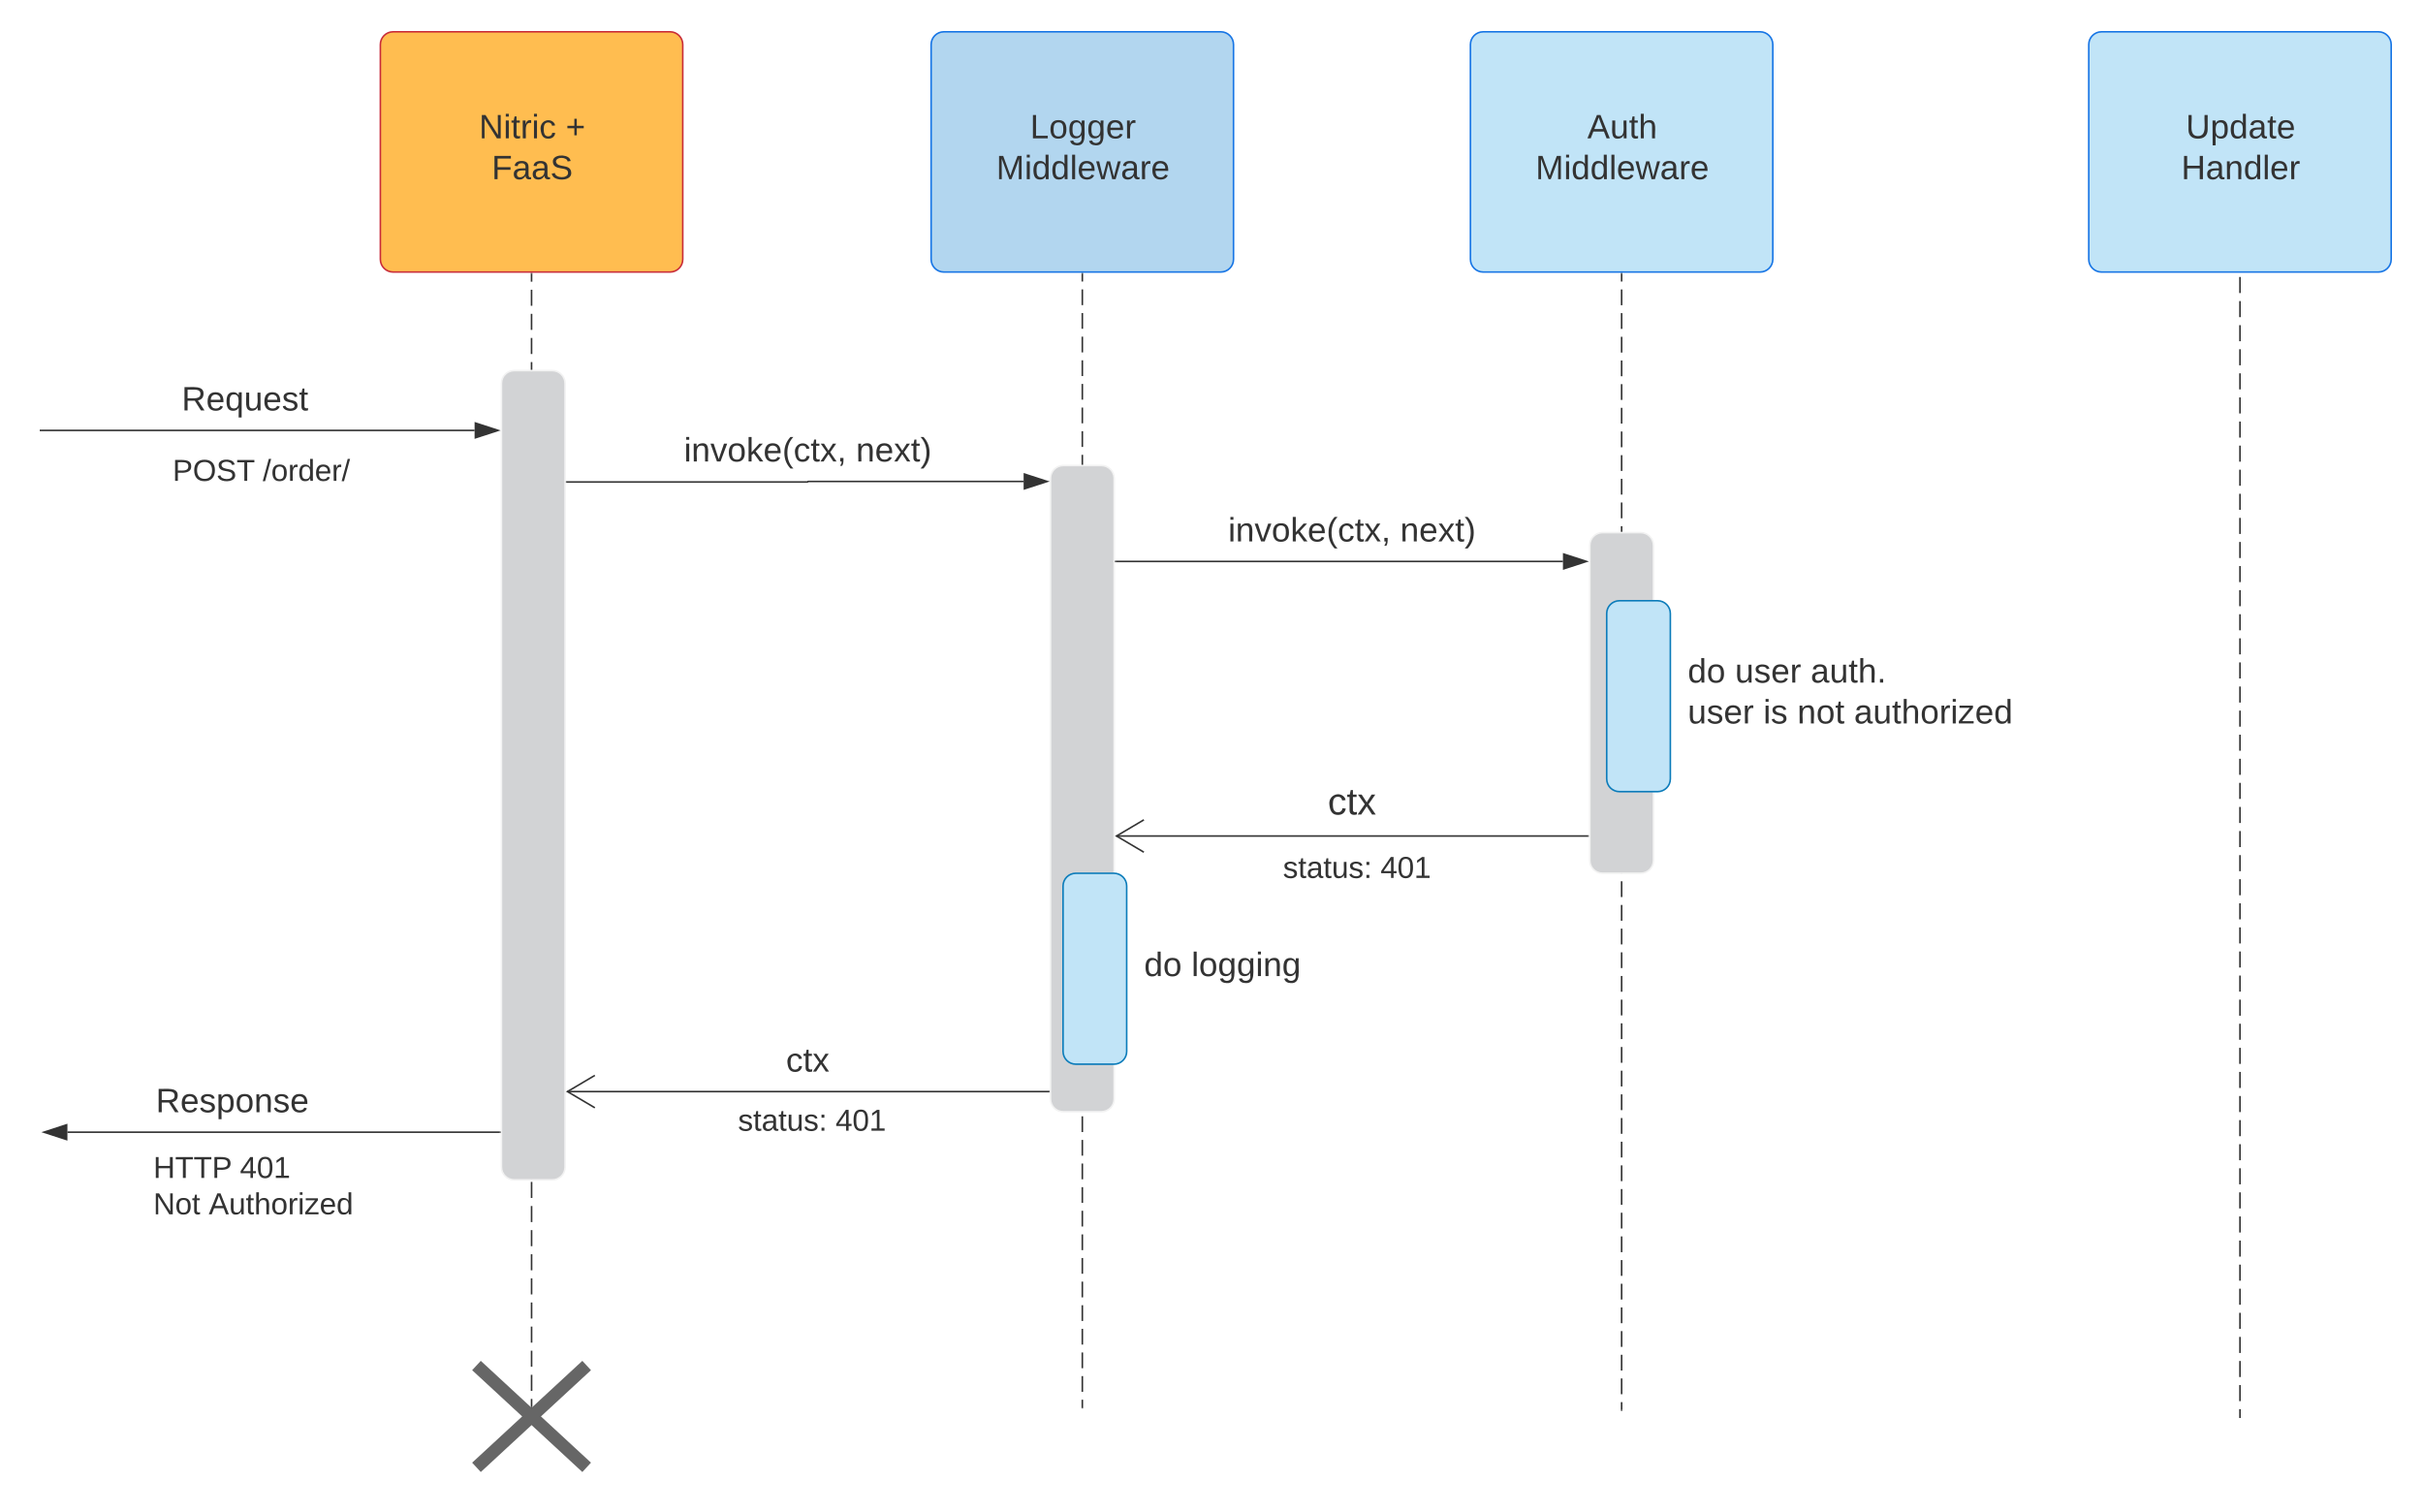 <svg xmlns="http://www.w3.org/2000/svg" xmlns:xlink="http://www.w3.org/1999/xlink" xmlns:lucid="lucid" width="1523" height="950.29"><g transform="translate(-82.09 -179.115)" lucid:page-tab-id="0_0"><path d="M1490.05 343.1v5.06m0 5.05v10.1m0 5.05v10.1m0 5.04v10.1m0 5.03v10.1m0 5.04v10.1m0 5.04V439m0 5.06v10.1m0 5.04v10.1m0 5.04v10.1m0 5.04v10.1m0 5.04v10.1m0 5.04v10.1m0 5.04V545m0 5.04v10.1m0 5.04v10.1m0 5.05v10.1m0 5.04v10.1m0 5.04v10.1m0 5.05v10.1m0 5.04v10.08m0 5.05v10.1m0 5.04v10.1m0 5.04v10.1m0 5.05v10.1m0 5.04v10.1m0 5.04v10.1m0 5.04v10.1m0 5.04v10.1m0 5.04v10.1m0 5.04v10.1m0 5.04v10.1m0 5.04v10.1m0 5.04v10.1m0 5.04v10.1m0 5.05v10.1m0 5.05v10.1m0 5.04v10.08m0 5.05v10.1m0 5.04v10.1m0 5.04v10.1m0 5.05v10.1m0 5.04v10.1m0 5.03v10.1m0 5.05v10.1m0 5.04v10.1m0 5.04v10.1m0 5.04v10.1m0 5.04v5.05M1490.05 343.13v-.52M1490.05 1069.87v.52M762.4 351.1v4.96m0 4.95v9.9m0 4.96v9.9m0 4.95v9.9m0 4.96v9.9m0 4.95v9.9m0 4.96v9.9m0 4.95v9.9m0 4.96v9.9m0 4.95v9.9m0 4.96v9.9m0 4.95v9.9m0 4.96v9.9m0 4.95v9.9m0 4.96v9.9m0 4.94v9.9m0 4.95v9.9m0 4.95v9.9m0 4.95v9.9m0 4.95v9.9m0 4.95v9.9m0 4.95v9.9m0 4.95v9.9m0 4.95v9.9m0 4.95v9.9m0 4.95v9.9m0 4.95v9.9m0 4.95v9.9m0 4.95v9.9m0 4.95v9.9m0 4.94v9.9m0 4.95v9.9m0 4.94v9.9m0 4.95v9.9m0 4.94v9.9m0 4.95v9.9m0 4.94v9.9m0 4.95v9.9m0 4.94v9.9m0 4.95v9.9m0 4.94v9.9m0 4.95v9.9m0 4.94v9.9m0 4.95v9.9m0 4.93v9.9m0 4.95v9.9m0 4.95v9.9m0 4.95v9.9m0 4.95v4.95" stroke="#333" fill="none"/><path d="M762.9 351.13h-1v-.52h1" fill="#333"/><path d="M762.4 1063.87v.5M416.2 351.1v5.07m0 5.05v10.1m0 5.05v10.1m0 5.06v10.1m0 5.06v10.1m0 5.04v10.1m0 5.06v10.1m0 5.05v10.1m0 5.06v10.1m0 5.07v10.1m0 5.05v10.1m0 5.06v10.1m0 5.05v10.1m0 5.06v10.1m0 5.05v10.1m0 5.05v10.1m0 5.06v10.1m0 5.05v10.12m0 5.05v10.1m0 5.06v10.1m0 5.05v10.1m0 5.06v10.1m0 5.05v10.1m0 5.05v10.1m.02 5.06v10.1m0 5.06v10.1m0 5.06v10.1m0 5.05v10.1m0 5.06v10.1m0 5.06v10.1m0 5.04v10.1m0 5.06V826m0 5.05v10.1m0 5.06v10.1m0 5.07v10.1m0 5.05v10.1m0 5.06v10.1m0 5.05v10.1m0 5.06v10.1m0 5.05v10.1m0 5.05v10.1m0 5.06v10.1m0 5.05v10.12m0 5.05v10.1m0 5.06v10.1m0 5.05v10.1m0 5.06v10.1m0 5.05v5.05" stroke="#333" fill="none"/><path d="M416.7 351.13h-1v-.52h1" fill="#333"/><path d="M416.22 1063.43v3.52" stroke="#333" fill="none"/><path d="M397.28 420.06c0-4.42 3.6-8 8-8h24c4.42 0 8 3.58 8 8V912.7c0 4.4-3.58 8-8 8h-24c-4.4 0-8-3.6-8-8z" stroke="#f2f2f2" fill="#d2d3d5"/><path d="M372.92 1037.4c0-4.42 3.58-8 8-8h70.58c4.42 0 8 3.58 8 8v64c0 4.42-3.58 8-8 8h-70.58c-4.42 0-8-3.58-8-8z" fill="none"/><path d="M381.58 1037.4l69.26 64m0-64l-69.26 64" stroke="#666" stroke-width="8" fill="none"/><path d="M742.4 479.73c0-4.42 3.58-8 8-8h24c4.42 0 8 3.58 8 8v390.14c0 4.42-3.58 8-8 8h-24c-4.42 0-8-3.58-8-8z" stroke="#f2f2f2" fill="#d2d3d5"/><path d="M438.28 482.06h151.4c.1 0 .16-.07.16-.16 0-.1.08-.17.17-.17h135.5" stroke="#333" fill="none"/><path d="M438.3 482.56h-.52v-1h.52" fill="#333"/><path d="M740.28 481.73L726 486.36v-9.27z" stroke="#333" fill="#333"/><use xlink:href="#a" transform="matrix(1,0,0,1,512.009,452.036) translate(0 17.129)"/><use xlink:href="#b" transform="matrix(1,0,0,1,512.009,452.036) translate(108.128 17.129)"/><path d="M783.4 532h281.1" stroke="#333" fill="none"/><path d="M783.4 532.5h-.5v-1h.5" fill="#333"/><path d="M1079.26 532l-14.27 4.64v-9.28z" stroke="#333" fill="#333"/><use xlink:href="#a" transform="matrix(1,0,0,1,854.062,502.306) translate(0 17.129)"/><use xlink:href="#b" transform="matrix(1,0,0,1,854.062,502.306) translate(108.128 17.129)"/><path d="M1080.38 704.58H783.8" stroke="#333" fill="none"/><path d="M1080.88 705.08h-.52v-1h.52" fill="#333"/><path d="M801.1 694.4l-17.22 10.18 17.2 10.18" stroke="#333" fill="none"/><use xlink:href="#c" transform="matrix(1,0,0,1,931.887,708.584) translate(0 20.936)"/><use xlink:href="#d" transform="matrix(1,0,0,1,916.688,672.035) translate(0.005 19.032)"/><path d="M321.17 207.1c0-4.4 3.58-8 8-8h174.08c4.42 0 8 3.6 8 8v135c0 4.43-3.58 8-8 8H329.17c-4.42 0-8-3.57-8-8z" stroke="#c92d39" fill="#ffbd50"/><use xlink:href="#e" transform="matrix(1,0,0,1,329.172,207.115) translate(54.015 58.935)"/><use xlink:href="#f" transform="matrix(1,0,0,1,329.172,207.115) translate(108.495 58.935)"/><use xlink:href="#g" transform="matrix(1,0,0,1,329.172,207.115) translate(61.955 84.629)"/><path d="M1395 207.1c0-4.4 3.6-8 8-8h174.1c4.4 0 8 3.6 8 8v135c0 4.43-3.6 8-8 8H1403c-4.4 0-8-3.57-8-8z" stroke="#1775e5" fill="#c1e4f7"/><use xlink:href="#h" transform="matrix(1,0,0,1,1403.015,207.115) translate(53.033 58.935)"/><use xlink:href="#i" transform="matrix(1,0,0,1,1403.015,207.115) translate(50.119 84.629)"/><path d="M741.4 865.22H438.7" stroke="#333" fill="none"/><path d="M741.9 865.72h-.52v-1h.52" fill="#333"/><path d="M455.98 855.04l-17.2 10.18 17.2 10.18" stroke="#333" fill="none"/><use xlink:href="#j" transform="matrix(1,0,0,1,576.161,835.523) translate(0 17.129)"/><path d="M1101.38 351.1v4.97m0 4.97v9.92m0 4.96v9.92m0 4.96v9.92m0 4.96v9.92m0 4.96v9.92m0 4.96v9.92m0 4.96v9.92m0 4.96v9.92m0 4.96V490m0 4.96v9.92m0 4.96v9.92m0 4.96v9.92m0 4.96v9.92m0 4.96v9.92m0 4.96v9.92m0 4.96v9.92m0 4.96v9.92m0 4.97v9.93m0 4.96v9.9m0 4.97v9.92m0 4.95v9.92m0 4.96v9.92m0 4.96v9.93m0 4.96v9.9m0 4.97v9.92m0 4.95v9.92m0 4.96v9.92m0 4.96v9.93m0 4.96v9.9m0 4.97v9.92m0 4.95v9.92m0 4.96v9.92m0 4.96v9.93m0 4.96V862m0 4.96v9.92m0 4.96v9.92m0 4.96v9.92m0 4.96v9.92m0 4.96v9.92m0 4.96v9.92m0 4.96v9.92m0 4.96v9.92m0 4.96v9.92m0 4.96v9.92m0 4.96v9.92m0 4.96v9.92m0 4.96v9.92m0 4.96v4.96" stroke="#333" fill="none"/><path d="M1101.88 351.13h-1v-.52h1" fill="#333"/><path d="M1101.38 1065.37v.5" stroke="#333" fill="none"/><path d="M1081.38 521.88c0-4.42 3.58-8 8-8h24c4.42 0 8 3.58 8 8v198.1c0 4.43-3.58 8-8 8h-24c-4.42 0-8-3.57-8-8z" stroke="#f2f2f2" fill="#d2d3d5"/><path d="M1006.34 207.1c0-4.4 3.58-8 8-8h174.07c4.43 0 8 3.6 8 8v135c0 4.43-3.57 8-8 8h-174.06c-4.42 0-8-3.57-8-8z" stroke="#1775e5" fill="#c1e4f7"/><use xlink:href="#k" transform="matrix(1,0,0,1,1014.339,207.115) translate(65.494 58.935)"/><use xlink:href="#l" transform="matrix(1,0,0,1,1014.339,207.115) translate(32.93 84.629)"/><path d="M1092 564.7c0-4.42 3.57-8 8-8h24c4.4 0 8 3.58 8 8v104c0 4.42-3.6 8-8 8h-24c-4.43 0-8-3.58-8-8z" stroke="#0c7cba" fill="#c1e4f7"/><path d="M1132 594c0-4.4 3.57-8 8-8h224c4.4 0 8 3.6 8 8v45.4c0 4.4-3.6 8-8 8h-224c-4.43 0-8-3.6-8-8z" stroke="#000" stroke-opacity="0" fill="#fff" fill-opacity="0"/><use xlink:href="#m" transform="matrix(1,0,0,1,1136.985,591.005) translate(0 17.129)"/><use xlink:href="#n" transform="matrix(1,0,0,1,1136.985,591.005) translate(5.948 17.129)"/><use xlink:href="#o" transform="matrix(1,0,0,1,1136.985,591.005) translate(35.686 17.129)"/><use xlink:href="#p" transform="matrix(1,0,0,1,1136.985,591.005) translate(83.207 17.129)"/><use xlink:href="#q" transform="matrix(1,0,0,1,1136.985,591.005) translate(0 42.823)"/><use xlink:href="#o" transform="matrix(1,0,0,1,1136.985,591.005) translate(5.948 42.823)"/><use xlink:href="#r" transform="matrix(1,0,0,1,1136.985,591.005) translate(53.469 42.823)"/><use xlink:href="#s" transform="matrix(1,0,0,1,1136.985,591.005) translate(74.821 42.823)"/><use xlink:href="#t" transform="matrix(1,0,0,1,1136.985,591.005) translate(110.507 42.823)"/><path d="M667.36 207.1c0-4.4 3.58-8 8-8h174.07c4.42 0 8 3.6 8 8v135c0 4.43-3.58 8-8 8H675.36c-4.42 0-8-3.57-8-8z" stroke="#1775e5" fill="#b2d6ef"/><use xlink:href="#u" transform="matrix(1,0,0,1,675.36,207.115) translate(54.223 58.935)"/><use xlink:href="#l" transform="matrix(1,0,0,1,675.36,207.115) translate(32.93 84.629)"/><path d="M750.28 736c0-4.43 3.58-8 8-8h24c4.42 0 8 3.57 8 8v104c0 4.4-3.58 8-8 8h-24c-4.42 0-8-3.6-8-8z" stroke="#0c7cba" fill="#c1e4f7"/><path d="M790.28 766c0-4.43 3.58-8 8-8h224c4.42 0 8 3.57 8 8v44c0 4.4-3.58 8-8 8h-224c-4.42 0-8-3.6-8-8z" stroke="#000" stroke-opacity="0" fill="#fff" fill-opacity="0"/><use xlink:href="#v" transform="matrix(1,0,0,1,795.281,762.99) translate(0 29.629)"/><use xlink:href="#w" transform="matrix(1,0,0,1,795.281,762.99) translate(5.948 29.629)"/><use xlink:href="#x" transform="matrix(1,0,0,1,795.281,762.99) translate(35.686 29.629)"/><path d="M860 714.58c0-4.42 3.6-8 8-8h133.9c4.4 0 8 3.58 8 8v26.82c0 4.42-3.6 8-8 8H868c-4.4 0-8-3.58-8-8z" stroke="#000" stroke-opacity="0" fill="#fff" fill-opacity="0"/><g><use xlink:href="#y" transform="matrix(1,0,0,1,865.014,711.579) translate(23.476 19.351)"/><use xlink:href="#z" transform="matrix(1,0,0,1,865.014,711.579) translate(84.803 19.351)"/></g><path d="M517.48 873.47c0-4.42 3.58-8 8-8h133.88c4.42 0 8 3.58 8 8v26.82c0 4.4-3.58 8-8 8H525.48c-4.42 0-8-3.6-8-8z" stroke="#000" stroke-opacity="0" fill="#fff" fill-opacity="0"/><g><use xlink:href="#y" transform="matrix(1,0,0,1,522.479,870.466) translate(23.476 19.351)"/><use xlink:href="#z" transform="matrix(1,0,0,1,522.479,870.466) translate(84.803 19.351)"/></g><path d="M107.56 449.64H380.4M107.57 449.64h-.5" stroke="#333" fill="none"/><path d="M395.16 449.64l-14.26 4.64V445z" stroke="#333" fill="#333"/><g><use xlink:href="#A" transform="matrix(1,0,0,1,196.278,419.947) translate(0.005 17.129)"/></g><path d="M396.28 890.74h-271.8" stroke="#333" fill="none"/><path d="M396.78 891.24h-.5v-1h.5" fill="#333"/><path d="M109.7 890.74l14.27-4.64v9.27z" stroke="#333" fill="#333"/><g><use xlink:href="#B" transform="matrix(1,0,0,1,180.043,861.044) translate(0 17.129)"/></g><path d="M173.44 907.28c0-4.42 3.58-8 8-8h133.88c4.42 0 8 3.58 8 8v39.68c0 4.42-3.58 8-8 8H181.44c-4.42 0-8-3.58-8-8z" stroke="#000" stroke-opacity="0" fill="#fff" fill-opacity="0"/><g><use xlink:href="#C" transform="matrix(1,0,0,1,178.439,904.282) translate(0 15.226)"/><use xlink:href="#D" transform="matrix(1,0,0,1,178.439,904.282) translate(54.454 15.226)"/><use xlink:href="#E" transform="matrix(1,0,0,1,178.439,904.282) translate(0 38.065)"/><use xlink:href="#F" transform="matrix(1,0,0,1,178.439,904.282) translate(34.84 38.065)"/></g><path d="M161.34 457.64c0-4.42 3.58-8 8-8h153.8c4.4 0 8 3.58 8 8v39.68c0 4.42-3.6 8-8 8h-153.8c-4.42 0-8-3.58-8-8z" stroke="#000" stroke-opacity="0" fill="#fff" fill-opacity="0"/><g><use xlink:href="#G" transform="matrix(1,0,0,1,166.339,454.641) translate(24.224 26.726)"/><use xlink:href="#H" transform="matrix(1,0,0,1,166.339,454.641) translate(80.899 26.726)"/></g><defs><path fill="#333" d="M24-231v-30h32v30H24zM24 0v-190h32V0H24" id="I"/><path fill="#333" d="M117-194c89-4 53 116 60 194h-32v-121c0-31-8-49-39-48C34-167 62-67 57 0H25l-1-190h30c1 10-1 24 2 32 11-22 29-35 61-36" id="J"/><path fill="#333" d="M108 0H70L1-190h34L89-25l56-165h34" id="K"/><path fill="#333" d="M100-194c62-1 85 37 85 99 1 63-27 99-86 99S16-35 15-95c0-66 28-99 85-99zM99-20c44 1 53-31 53-75 0-43-8-75-51-75s-53 32-53 75 10 74 51 75" id="L"/><path fill="#333" d="M143 0L79-87 56-68V0H24v-261h32v163l83-92h37l-77 82L181 0h-38" id="M"/><path fill="#333" d="M100-194c63 0 86 42 84 106H49c0 40 14 67 53 68 26 1 43-12 49-29l28 8c-11 28-37 45-77 45C44 4 14-33 15-96c1-61 26-98 85-98zm52 81c6-60-76-77-97-28-3 7-6 17-6 28h103" id="N"/><path fill="#333" d="M87 75C49 33 22-17 22-94c0-76 28-126 65-167h31c-38 41-64 92-64 168S80 34 118 75H87" id="O"/><path fill="#333" d="M96-169c-40 0-48 33-48 73s9 75 48 75c24 0 41-14 43-38l32 2c-6 37-31 61-74 61-59 0-76-41-82-99-10-93 101-131 147-64 4 7 5 14 7 22l-32 3c-4-21-16-35-41-35" id="P"/><path fill="#333" d="M59-47c-2 24 18 29 38 22v24C64 9 27 4 27-40v-127H5v-23h24l9-43h21v43h35v23H59v120" id="Q"/><path fill="#333" d="M141 0L90-78 38 0H4l68-98-65-92h35l48 74 47-74h35l-64 92 68 98h-35" id="R"/><path fill="#333" d="M68-38c1 34 0 65-14 84H32c9-13 17-26 17-46H33v-38h35" id="S"/><g id="a"><use transform="matrix(0.059,0,0,0.059,0,0)" xlink:href="#I"/><use transform="matrix(0.059,0,0,0.059,4.699,0)" xlink:href="#J"/><use transform="matrix(0.059,0,0,0.059,16.594,0)" xlink:href="#K"/><use transform="matrix(0.059,0,0,0.059,27.3,0)" xlink:href="#L"/><use transform="matrix(0.059,0,0,0.059,39.195,0)" xlink:href="#M"/><use transform="matrix(0.059,0,0,0.059,49.901,0)" xlink:href="#N"/><use transform="matrix(0.059,0,0,0.059,61.796,0)" xlink:href="#O"/><use transform="matrix(0.059,0,0,0.059,68.874,0)" xlink:href="#P"/><use transform="matrix(0.059,0,0,0.059,79.579,0)" xlink:href="#Q"/><use transform="matrix(0.059,0,0,0.059,85.527,0)" xlink:href="#R"/><use transform="matrix(0.059,0,0,0.059,96.233,0)" xlink:href="#S"/></g><path fill="#333" d="M33-261c38 41 65 92 65 168S71 34 33 75H2C39 34 66-17 66-93S39-220 2-261h31" id="T"/><g id="b"><use transform="matrix(0.059,0,0,0.059,0,0)" xlink:href="#J"/><use transform="matrix(0.059,0,0,0.059,11.895,0)" xlink:href="#N"/><use transform="matrix(0.059,0,0,0.059,23.791,0)" xlink:href="#R"/><use transform="matrix(0.059,0,0,0.059,34.496,0)" xlink:href="#Q"/><use transform="matrix(0.059,0,0,0.059,40.444,0)" xlink:href="#T"/></g><g id="d"><use transform="matrix(0.066,0,0,0.066,0,0)" xlink:href="#P"/><use transform="matrix(0.066,0,0,0.066,11.895,0)" xlink:href="#Q"/><use transform="matrix(0.066,0,0,0.066,18.504,0)" xlink:href="#R"/></g><path fill="#333" d="M190 0L58-211 59 0H30v-248h39L202-35l-2-213h31V0h-41" id="U"/><path fill="#333" d="M114-163C36-179 61-72 57 0H25l-1-190h30c1 12-1 29 2 39 6-27 23-49 58-41v29" id="V"/><g id="e"><use transform="matrix(0.059,0,0,0.059,0,0)" xlink:href="#U"/><use transform="matrix(0.059,0,0,0.059,15.404,0)" xlink:href="#I"/><use transform="matrix(0.059,0,0,0.059,20.103,0)" xlink:href="#Q"/><use transform="matrix(0.059,0,0,0.059,26.051,0)" xlink:href="#V"/><use transform="matrix(0.059,0,0,0.059,33.128,0)" xlink:href="#I"/><use transform="matrix(0.059,0,0,0.059,37.827,0)" xlink:href="#P"/></g><path fill="#333" d="M118-107v75H92v-75H18v-26h74v-75h26v75h74v26h-74" id="W"/><use transform="matrix(0.059,0,0,0.059,0,0)" xlink:href="#W" id="f"/><path fill="#333" d="M63-220v92h138v28H63V0H30v-248h175v28H63" id="X"/><path fill="#333" d="M141-36C126-15 110 5 73 4 37 3 15-17 15-53c-1-64 63-63 125-63 3-35-9-54-41-54-24 1-41 7-42 31l-33-3c5-37 33-52 76-52 45 0 72 20 72 64v82c-1 20 7 32 28 27v20c-31 9-61-2-59-35zM48-53c0 20 12 33 32 33 41-3 63-29 60-74-43 2-92-5-92 41" id="Y"/><path fill="#333" d="M185-189c-5-48-123-54-124 2 14 75 158 14 163 119 3 78-121 87-175 55-17-10-28-26-33-46l33-7c5 56 141 63 141-1 0-78-155-14-162-118-5-82 145-84 179-34 5 7 8 16 11 25" id="Z"/><g id="g"><use transform="matrix(0.059,0,0,0.059,0,0)" xlink:href="#X"/><use transform="matrix(0.059,0,0,0.059,13.025,0)" xlink:href="#Y"/><use transform="matrix(0.059,0,0,0.059,24.921,0)" xlink:href="#Y"/><use transform="matrix(0.059,0,0,0.059,36.816,0)" xlink:href="#Z"/></g><path fill="#333" d="M232-93c-1 65-40 97-104 97C67 4 28-28 28-90v-158h33c8 89-33 224 67 224 102 0 64-133 71-224h33v155" id="aa"/><path fill="#333" d="M115-194c55 1 70 41 70 98S169 2 115 4C84 4 66-9 55-30l1 105H24l-1-265h31l2 30c10-21 28-34 59-34zm-8 174c40 0 45-34 45-75s-6-73-45-74c-42 0-51 32-51 76 0 43 10 73 51 73" id="ab"/><path fill="#333" d="M85-194c31 0 48 13 60 33l-1-100h32l1 261h-30c-2-10 0-23-3-31C134-8 116 4 85 4 32 4 16-35 15-94c0-66 23-100 70-100zm9 24c-40 0-46 34-46 75 0 40 6 74 45 74 42 0 51-32 51-76 0-42-9-74-50-73" id="ac"/><g id="h"><use transform="matrix(0.059,0,0,0.059,0,0)" xlink:href="#aa"/><use transform="matrix(0.059,0,0,0.059,15.404,0)" xlink:href="#ab"/><use transform="matrix(0.059,0,0,0.059,27.3,0)" xlink:href="#ac"/><use transform="matrix(0.059,0,0,0.059,39.195,0)" xlink:href="#Y"/><use transform="matrix(0.059,0,0,0.059,51.09,0)" xlink:href="#Q"/><use transform="matrix(0.059,0,0,0.059,57.038,0)" xlink:href="#N"/></g><path fill="#333" d="M197 0v-115H63V0H30v-248h33v105h134v-105h34V0h-34" id="ad"/><path fill="#333" d="M24 0v-261h32V0H24" id="ae"/><g id="i"><use transform="matrix(0.059,0,0,0.059,0,0)" xlink:href="#ad"/><use transform="matrix(0.059,0,0,0.059,15.404,0)" xlink:href="#Y"/><use transform="matrix(0.059,0,0,0.059,27.3,0)" xlink:href="#J"/><use transform="matrix(0.059,0,0,0.059,39.195,0)" xlink:href="#ac"/><use transform="matrix(0.059,0,0,0.059,51.09,0)" xlink:href="#ae"/><use transform="matrix(0.059,0,0,0.059,55.789,0)" xlink:href="#N"/><use transform="matrix(0.059,0,0,0.059,67.684,0)" xlink:href="#V"/></g><g id="j"><use transform="matrix(0.059,0,0,0.059,0,0)" xlink:href="#P"/><use transform="matrix(0.059,0,0,0.059,10.706,0)" xlink:href="#Q"/><use transform="matrix(0.059,0,0,0.059,16.653,0)" xlink:href="#R"/></g><path fill="#333" d="M205 0l-28-72H64L36 0H1l101-248h38L239 0h-34zm-38-99l-47-123c-12 45-31 82-46 123h93" id="af"/><path fill="#333" d="M84 4C-5 8 30-112 23-190h32v120c0 31 7 50 39 49 72-2 45-101 50-169h31l1 190h-30c-1-10 1-25-2-33-11 22-28 36-60 37" id="ag"/><path fill="#333" d="M106-169C34-169 62-67 57 0H25v-261h32l-1 103c12-21 28-36 61-36 89 0 53 116 60 194h-32v-121c2-32-8-49-39-48" id="ah"/><g id="k"><use transform="matrix(0.059,0,0,0.059,0,0)" xlink:href="#af"/><use transform="matrix(0.059,0,0,0.059,14.274,0)" xlink:href="#ag"/><use transform="matrix(0.059,0,0,0.059,26.17,0)" xlink:href="#Q"/><use transform="matrix(0.059,0,0,0.059,32.117,0)" xlink:href="#ah"/></g><path fill="#333" d="M240 0l2-218c-23 76-54 145-80 218h-23L58-218 59 0H30v-248h44l77 211c21-75 51-140 76-211h43V0h-30" id="ai"/><path fill="#333" d="M206 0h-36l-40-164L89 0H53L-1-190h32L70-26l43-164h34l41 164 42-164h31" id="aj"/><g id="l"><use transform="matrix(0.059,0,0,0.059,0,0)" xlink:href="#ai"/><use transform="matrix(0.059,0,0,0.059,17.783,0)" xlink:href="#I"/><use transform="matrix(0.059,0,0,0.059,22.482,0)" xlink:href="#ac"/><use transform="matrix(0.059,0,0,0.059,34.377,0)" xlink:href="#ac"/><use transform="matrix(0.059,0,0,0.059,46.273,0)" xlink:href="#ae"/><use transform="matrix(0.059,0,0,0.059,50.971,0)" xlink:href="#N"/><use transform="matrix(0.059,0,0,0.059,62.866,0)" xlink:href="#aj"/><use transform="matrix(0.059,0,0,0.059,78.271,0)" xlink:href="#Y"/><use transform="matrix(0.059,0,0,0.059,90.166,0)" xlink:href="#V"/><use transform="matrix(0.059,0,0,0.059,97.244,0)" xlink:href="#N"/></g><g id="n"><use transform="matrix(0.059,0,0,0.059,0,0)" xlink:href="#ac"/><use transform="matrix(0.059,0,0,0.059,11.895,0)" xlink:href="#L"/></g><path fill="#333" d="M135-143c-3-34-86-38-87 0 15 53 115 12 119 90S17 21 10-45l28-5c4 36 97 45 98 0-10-56-113-15-118-90-4-57 82-63 122-42 12 7 21 19 24 35" id="ak"/><g id="o"><use transform="matrix(0.059,0,0,0.059,0,0)" xlink:href="#ag"/><use transform="matrix(0.059,0,0,0.059,11.895,0)" xlink:href="#ak"/><use transform="matrix(0.059,0,0,0.059,22.601,0)" xlink:href="#N"/><use transform="matrix(0.059,0,0,0.059,34.496,0)" xlink:href="#V"/></g><path fill="#333" d="M33 0v-38h34V0H33" id="al"/><g id="p"><use transform="matrix(0.059,0,0,0.059,0,0)" xlink:href="#Y"/><use transform="matrix(0.059,0,0,0.059,11.895,0)" xlink:href="#ag"/><use transform="matrix(0.059,0,0,0.059,23.791,0)" xlink:href="#Q"/><use transform="matrix(0.059,0,0,0.059,29.738,0)" xlink:href="#ah"/><use transform="matrix(0.059,0,0,0.059,41.633,0)" xlink:href="#al"/></g><g id="r"><use transform="matrix(0.059,0,0,0.059,0,0)" xlink:href="#I"/><use transform="matrix(0.059,0,0,0.059,4.699,0)" xlink:href="#ak"/></g><g id="s"><use transform="matrix(0.059,0,0,0.059,0,0)" xlink:href="#J"/><use transform="matrix(0.059,0,0,0.059,11.895,0)" xlink:href="#L"/><use transform="matrix(0.059,0,0,0.059,23.791,0)" xlink:href="#Q"/></g><path fill="#333" d="M9 0v-24l116-142H16v-24h144v24L44-24h123V0H9" id="am"/><g id="t"><use transform="matrix(0.059,0,0,0.059,0,0)" xlink:href="#Y"/><use transform="matrix(0.059,0,0,0.059,11.895,0)" xlink:href="#ag"/><use transform="matrix(0.059,0,0,0.059,23.791,0)" xlink:href="#Q"/><use transform="matrix(0.059,0,0,0.059,29.738,0)" xlink:href="#ah"/><use transform="matrix(0.059,0,0,0.059,41.633,0)" xlink:href="#L"/><use transform="matrix(0.059,0,0,0.059,53.529,0)" xlink:href="#V"/><use transform="matrix(0.059,0,0,0.059,60.606,0)" xlink:href="#I"/><use transform="matrix(0.059,0,0,0.059,65.305,0)" xlink:href="#am"/><use transform="matrix(0.059,0,0,0.059,76.011,0)" xlink:href="#N"/><use transform="matrix(0.059,0,0,0.059,87.906,0)" xlink:href="#ac"/></g><path fill="#333" d="M30 0v-248h33v221h125V0H30" id="an"/><path fill="#333" d="M177-190C167-65 218 103 67 71c-23-6-38-20-44-43l32-5c15 47 100 32 89-28v-30C133-14 115 1 83 1 29 1 15-40 15-95c0-56 16-97 71-98 29-1 48 16 59 35 1-10 0-23 2-32h30zM94-22c36 0 50-32 50-73 0-42-14-75-50-75-39 0-46 34-46 75s6 73 46 73" id="ao"/><g id="u"><use transform="matrix(0.059,0,0,0.059,0,0)" xlink:href="#an"/><use transform="matrix(0.059,0,0,0.059,11.895,0)" xlink:href="#L"/><use transform="matrix(0.059,0,0,0.059,23.791,0)" xlink:href="#ao"/><use transform="matrix(0.059,0,0,0.059,35.686,0)" xlink:href="#ao"/><use transform="matrix(0.059,0,0,0.059,47.581,0)" xlink:href="#N"/><use transform="matrix(0.059,0,0,0.059,59.476,0)" xlink:href="#V"/></g><g id="w"><use transform="matrix(0.059,0,0,0.059,0,0)" xlink:href="#ac"/><use transform="matrix(0.059,0,0,0.059,11.895,0)" xlink:href="#L"/></g><g id="x"><use transform="matrix(0.059,0,0,0.059,0,0)" xlink:href="#ae"/><use transform="matrix(0.059,0,0,0.059,4.699,0)" xlink:href="#L"/><use transform="matrix(0.059,0,0,0.059,16.594,0)" xlink:href="#ao"/><use transform="matrix(0.059,0,0,0.059,28.489,0)" xlink:href="#ao"/><use transform="matrix(0.059,0,0,0.059,40.384,0)" xlink:href="#I"/><use transform="matrix(0.059,0,0,0.059,45.083,0)" xlink:href="#J"/><use transform="matrix(0.059,0,0,0.059,56.978,0)" xlink:href="#ao"/></g><path fill="#333" d="M33-154v-36h34v36H33zM33 0v-36h34V0H33" id="ap"/><g id="y"><use transform="matrix(0.053,0,0,0.053,0,0)" xlink:href="#ak"/><use transform="matrix(0.053,0,0,0.053,9.516,0)" xlink:href="#Q"/><use transform="matrix(0.053,0,0,0.053,14.803,0)" xlink:href="#Y"/><use transform="matrix(0.053,0,0,0.053,25.377,0)" xlink:href="#Q"/><use transform="matrix(0.053,0,0,0.053,30.663,0)" xlink:href="#ag"/><use transform="matrix(0.053,0,0,0.053,41.237,0)" xlink:href="#ak"/><use transform="matrix(0.053,0,0,0.053,50.753,0)" xlink:href="#ap"/></g><path fill="#333" d="M155-56V0h-30v-56H8v-25l114-167h33v167h35v25h-35zm-30-156c-27 46-58 90-88 131h88v-131" id="aq"/><path fill="#333" d="M101-251c68 0 85 55 85 127S166 4 100 4C33 4 14-52 14-124c0-73 17-127 87-127zm-1 229c47 0 54-49 54-102s-4-102-53-102c-51 0-55 48-55 102 0 53 5 102 54 102" id="ar"/><path fill="#333" d="M27 0v-27h64v-190l-56 39v-29l58-41h29v221h61V0H27" id="as"/><g id="z"><use transform="matrix(0.053,0,0,0.053,0,0)" xlink:href="#aq"/><use transform="matrix(0.053,0,0,0.053,10.574,0)" xlink:href="#ar"/><use transform="matrix(0.053,0,0,0.053,21.147,0)" xlink:href="#as"/></g><path fill="#333" d="M233-177c-1 41-23 64-60 70L243 0h-38l-65-103H63V0H30v-248c88 3 205-21 203 71zM63-129c60-2 137 13 137-47 0-61-80-42-137-45v92" id="at"/><path fill="#333" d="M145-31C134-9 116 4 85 4 32 4 16-35 15-94c0-59 17-99 70-100 32-1 48 14 60 33 0-11-1-24 2-32h30l-1 268h-32zM93-21c41 0 51-33 51-76s-8-73-50-73c-40 0-46 35-46 75s5 74 45 74" id="au"/><g id="A"><use transform="matrix(0.059,0,0,0.059,0,0)" xlink:href="#at"/><use transform="matrix(0.059,0,0,0.059,15.404,0)" xlink:href="#N"/><use transform="matrix(0.059,0,0,0.059,27.3,0)" xlink:href="#au"/><use transform="matrix(0.059,0,0,0.059,39.195,0)" xlink:href="#ag"/><use transform="matrix(0.059,0,0,0.059,51.09,0)" xlink:href="#N"/><use transform="matrix(0.059,0,0,0.059,62.985,0)" xlink:href="#ak"/><use transform="matrix(0.059,0,0,0.059,73.691,0)" xlink:href="#Q"/></g><g id="B"><use transform="matrix(0.059,0,0,0.059,0,0)" xlink:href="#at"/><use transform="matrix(0.059,0,0,0.059,15.404,0)" xlink:href="#N"/><use transform="matrix(0.059,0,0,0.059,27.3,0)" xlink:href="#ak"/><use transform="matrix(0.059,0,0,0.059,38.005,0)" xlink:href="#ab"/><use transform="matrix(0.059,0,0,0.059,49.901,0)" xlink:href="#L"/><use transform="matrix(0.059,0,0,0.059,61.796,0)" xlink:href="#J"/><use transform="matrix(0.059,0,0,0.059,73.691,0)" xlink:href="#ak"/><use transform="matrix(0.059,0,0,0.059,84.397,0)" xlink:href="#N"/></g><path fill="#333" d="M127-220V0H93v-220H8v-28h204v28h-85" id="av"/><path fill="#333" d="M30-248c87 1 191-15 191 75 0 78-77 80-158 76V0H30v-248zm33 125c57 0 124 11 124-50 0-59-68-47-124-48v98" id="aw"/><g id="C"><use transform="matrix(0.053,0,0,0.053,0,0)" xlink:href="#ad"/><use transform="matrix(0.053,0,0,0.053,13.693,0)" xlink:href="#av"/><use transform="matrix(0.053,0,0,0.053,25.271,0)" xlink:href="#av"/><use transform="matrix(0.053,0,0,0.053,36.849,0)" xlink:href="#aw"/></g><g id="D"><use transform="matrix(0.053,0,0,0.053,0,0)" xlink:href="#aq"/><use transform="matrix(0.053,0,0,0.053,10.574,0)" xlink:href="#ar"/><use transform="matrix(0.053,0,0,0.053,21.147,0)" xlink:href="#as"/></g><g id="E"><use transform="matrix(0.053,0,0,0.053,0,0)" xlink:href="#U"/><use transform="matrix(0.053,0,0,0.053,13.693,0)" xlink:href="#L"/><use transform="matrix(0.053,0,0,0.053,24.266,0)" xlink:href="#Q"/></g><g id="F"><use transform="matrix(0.053,0,0,0.053,0,0)" xlink:href="#af"/><use transform="matrix(0.053,0,0,0.053,12.688,0)" xlink:href="#ag"/><use transform="matrix(0.053,0,0,0.053,23.262,0)" xlink:href="#Q"/><use transform="matrix(0.053,0,0,0.053,28.549,0)" xlink:href="#ah"/><use transform="matrix(0.053,0,0,0.053,39.122,0)" xlink:href="#L"/><use transform="matrix(0.053,0,0,0.053,49.696,0)" xlink:href="#V"/><use transform="matrix(0.053,0,0,0.053,55.987,0)" xlink:href="#I"/><use transform="matrix(0.053,0,0,0.053,60.164,0)" xlink:href="#am"/><use transform="matrix(0.053,0,0,0.053,69.68,0)" xlink:href="#N"/><use transform="matrix(0.053,0,0,0.053,80.253,0)" xlink:href="#ac"/></g><path fill="#333" d="M140-251c81 0 123 46 123 126C263-46 219 4 140 4 59 4 17-45 17-125s42-126 123-126zm0 227c63 0 89-41 89-101s-29-99-89-99c-61 0-89 39-89 99S79-25 140-24" id="ax"/><g id="G"><use transform="matrix(0.053,0,0,0.053,0,0)" xlink:href="#aw"/><use transform="matrix(0.053,0,0,0.053,12.688,0)" xlink:href="#ax"/><use transform="matrix(0.053,0,0,0.053,27.491,0)" xlink:href="#Z"/><use transform="matrix(0.053,0,0,0.053,40.18,0)" xlink:href="#av"/></g><path fill="#333" d="M0 4l72-265h28L28 4H0" id="ay"/><g id="H"><use transform="matrix(0.053,0,0,0.053,0,0)" xlink:href="#ay"/><use transform="matrix(0.053,0,0,0.053,5.287,0)" xlink:href="#L"/><use transform="matrix(0.053,0,0,0.053,15.86,0)" xlink:href="#V"/><use transform="matrix(0.053,0,0,0.053,22.152,0)" xlink:href="#ac"/><use transform="matrix(0.053,0,0,0.053,32.725,0)" xlink:href="#N"/><use transform="matrix(0.053,0,0,0.053,43.299,0)" xlink:href="#V"/><use transform="matrix(0.053,0,0,0.053,49.59,0)" xlink:href="#ay"/></g></defs></g></svg>